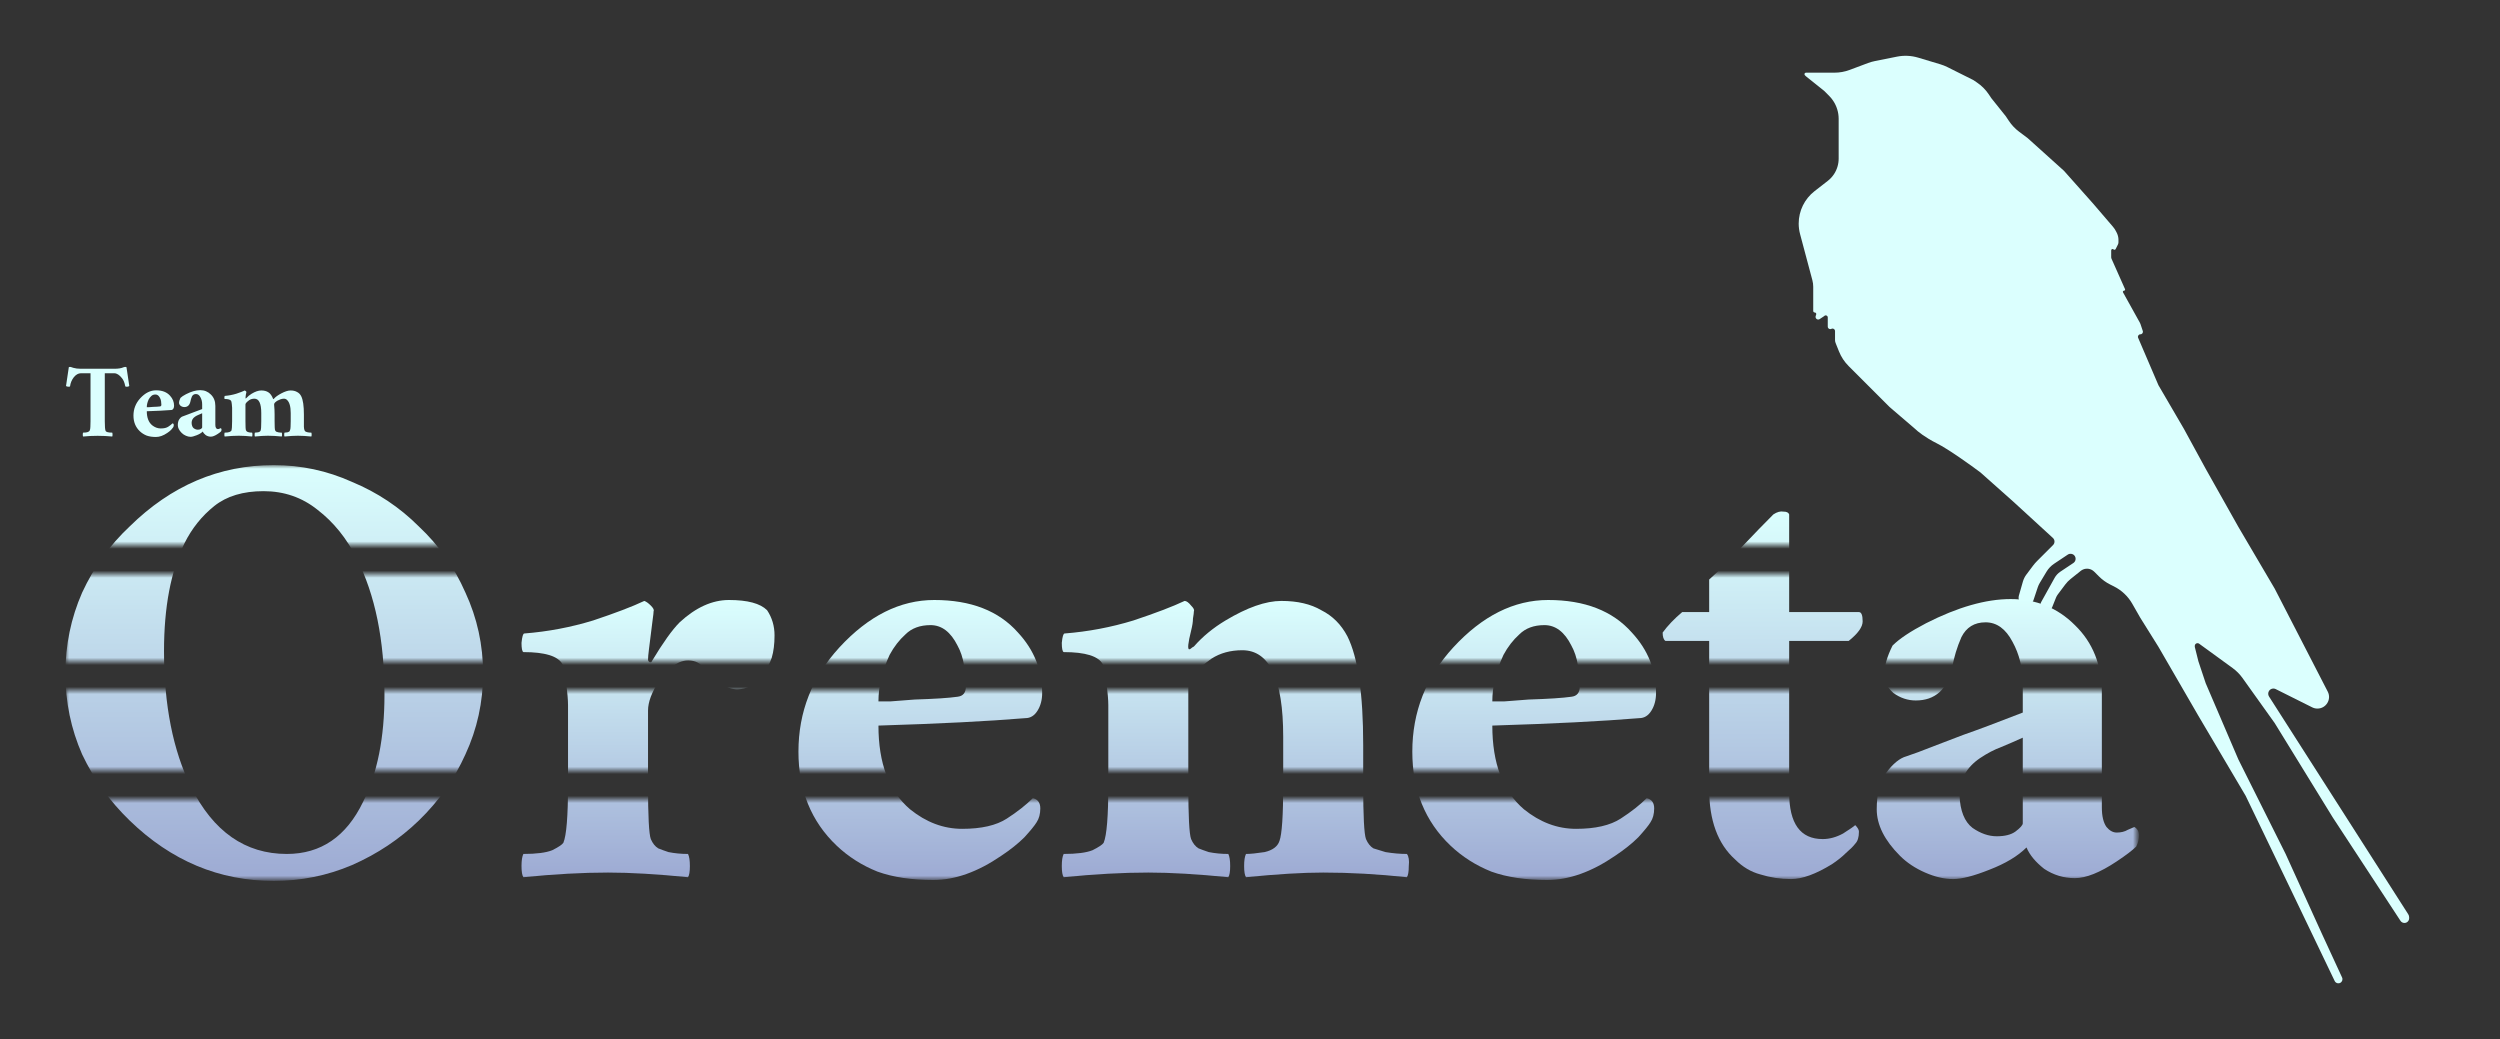 <svg width="344" height="143" viewBox="0 0 344 143" fill="none" xmlns="http://www.w3.org/2000/svg">
<rect x="0" y="0" width="344" height="143" fill="#333333" stroke="none"/>
<path d="M15.443 60.064C14.106 59.936 12.769 59.936 11.432 60.064C11.404 60.021 11.389 59.936 11.389 59.808C11.389 59.68 11.404 59.588 11.432 59.531C11.731 59.531 11.951 59.502 12.093 59.445C12.236 59.374 12.314 59.317 12.328 59.275C12.399 59.132 12.435 58.955 12.435 58.741C12.449 58.528 12.456 58.265 12.456 57.952V51.36H11.133C10.778 51.36 10.451 51.545 10.152 51.915C9.868 52.284 9.697 52.697 9.64 53.152C9.612 53.195 9.562 53.216 9.491 53.216C9.292 53.216 9.156 53.18 9.085 53.109L9.469 50.528C9.498 50.514 9.512 50.507 9.512 50.507C9.526 50.492 9.562 50.485 9.619 50.485C9.69 50.485 9.761 50.5 9.832 50.528C9.903 50.556 9.988 50.585 10.088 50.613C10.387 50.699 10.721 50.741 11.091 50.741H15.763C16.289 50.741 16.708 50.67 17.021 50.528C17.092 50.5 17.156 50.485 17.213 50.485C17.284 50.485 17.348 50.5 17.405 50.528L17.789 53.109C17.718 53.18 17.612 53.216 17.469 53.216C17.327 53.216 17.249 53.195 17.235 53.152C17.149 52.668 17 52.299 16.787 52.043C16.431 51.588 16.076 51.36 15.72 51.36H14.419V57.952C14.419 58.663 14.454 59.104 14.525 59.275C14.582 59.445 14.888 59.531 15.443 59.531C15.471 59.588 15.485 59.68 15.485 59.808C15.485 59.936 15.471 60.021 15.443 60.064ZM20.199 56.032C20.227 56.032 20.32 56.032 20.476 56.032C20.647 56.018 20.832 56.004 21.031 55.989C21.486 55.975 21.813 55.954 22.012 55.925C22.14 55.911 22.204 55.833 22.204 55.691C22.204 55.534 22.19 55.371 22.162 55.2C22.133 55.029 22.083 54.88 22.012 54.752C21.856 54.439 21.649 54.283 21.393 54.283C21.152 54.283 20.96 54.354 20.817 54.496C20.675 54.624 20.554 54.78 20.455 54.965C20.284 55.335 20.199 55.691 20.199 56.032ZM23.57 56.416C22.716 56.487 21.593 56.544 20.199 56.587C20.199 57.454 20.441 58.094 20.924 58.507C21.294 58.805 21.692 58.955 22.119 58.955C22.56 58.955 22.901 58.876 23.143 58.72C23.385 58.564 23.584 58.407 23.74 58.251C23.854 58.279 23.911 58.357 23.911 58.485C23.911 58.613 23.882 58.72 23.826 58.805C23.783 58.876 23.69 58.99 23.548 59.147C23.406 59.289 23.228 59.431 23.015 59.573C22.474 59.943 21.955 60.128 21.457 60.128C20.96 60.128 20.533 60.064 20.177 59.936C19.822 59.794 19.509 59.595 19.239 59.339C18.656 58.784 18.364 58.066 18.364 57.184C18.364 56.274 18.677 55.477 19.303 54.795C19.971 54.069 20.697 53.707 21.479 53.707C22.318 53.707 22.958 53.956 23.399 54.453C23.769 54.852 23.953 55.314 23.953 55.84C23.953 55.996 23.918 56.132 23.847 56.245C23.776 56.359 23.683 56.416 23.57 56.416ZM27.22 59.125C27.405 59.125 27.547 59.09 27.646 59.019C27.76 58.933 27.817 58.869 27.817 58.827V56.864C27.661 56.935 27.497 57.006 27.326 57.077C27.17 57.134 27.006 57.22 26.836 57.333C26.523 57.547 26.366 57.831 26.366 58.187C26.381 58.542 26.48 58.791 26.665 58.933C26.85 59.061 27.035 59.125 27.22 59.125ZM30.377 58.912C30.448 58.955 30.484 59.019 30.484 59.104C30.484 59.189 30.462 59.275 30.42 59.36C30.334 59.445 30.185 59.559 29.972 59.701C29.588 59.957 29.268 60.085 29.012 60.085C28.756 60.085 28.521 60.014 28.308 59.872C28.109 59.716 27.974 59.552 27.902 59.381C27.703 59.58 27.419 59.751 27.049 59.893C26.694 60.036 26.416 60.107 26.217 60.107C26.018 60.107 25.805 60.057 25.577 59.957C25.35 59.858 25.158 59.73 25.001 59.573C24.646 59.218 24.468 58.862 24.468 58.507C24.468 58.151 24.539 57.874 24.681 57.675C24.838 57.461 24.994 57.333 25.151 57.291C25.321 57.234 25.513 57.163 25.727 57.077C25.954 56.992 26.196 56.9 26.452 56.8C26.779 56.686 27.234 56.516 27.817 56.288V55.627C27.817 55.271 27.739 54.951 27.582 54.667C27.426 54.368 27.22 54.219 26.964 54.219C26.708 54.219 26.523 54.332 26.409 54.56C26.31 54.788 26.238 55.022 26.196 55.264C26.082 55.762 25.805 56.011 25.364 56.011C25.179 56.011 25.008 55.954 24.852 55.84C24.71 55.712 24.639 55.577 24.639 55.435C24.639 55.236 24.703 55.008 24.831 54.752C24.987 54.596 25.243 54.425 25.599 54.24C26.324 53.87 26.971 53.685 27.54 53.685C28.123 53.685 28.614 53.884 29.012 54.283C29.424 54.681 29.631 55.2 29.631 55.84V58.464C29.631 58.663 29.666 58.812 29.737 58.912C29.808 58.997 29.887 59.04 29.972 59.04C30.071 59.04 30.157 59.019 30.228 58.976L30.377 58.912ZM32.857 59.957C32.273 59.957 31.626 59.993 30.915 60.064C30.887 60.021 30.873 59.936 30.873 59.808C30.873 59.68 30.887 59.588 30.915 59.531C31.214 59.531 31.434 59.502 31.577 59.445C31.719 59.374 31.804 59.317 31.833 59.275C31.904 59.104 31.939 58.663 31.939 57.952V56.117C31.939 56.004 31.925 55.833 31.897 55.605C31.868 55.378 31.84 55.236 31.811 55.179C31.712 54.994 31.413 54.901 30.915 54.901C30.887 54.887 30.873 54.816 30.873 54.688C30.887 54.546 30.908 54.475 30.937 54.475C31.477 54.432 32.003 54.332 32.515 54.176C33.027 54.005 33.418 53.856 33.689 53.728C33.731 53.742 33.781 53.778 33.838 53.835C33.895 53.892 33.916 53.934 33.902 53.963C33.845 54.204 33.809 54.411 33.795 54.581C33.781 54.752 33.781 54.837 33.795 54.837C33.809 54.837 33.824 54.83 33.838 54.816C33.852 54.802 33.873 54.788 33.902 54.773C34.101 54.546 34.343 54.347 34.627 54.176C35.125 53.877 35.566 53.728 35.95 53.728C36.348 53.728 36.675 53.813 36.931 53.984C37.202 54.155 37.422 54.468 37.593 54.923C37.621 54.923 37.671 54.887 37.742 54.816C37.813 54.731 37.934 54.624 38.105 54.496C38.289 54.368 38.489 54.247 38.702 54.133C39.214 53.863 39.641 53.728 39.982 53.728C40.337 53.728 40.636 53.799 40.878 53.941C41.134 54.069 41.326 54.268 41.454 54.539C41.696 55.022 41.817 55.854 41.817 57.035V57.952C41.817 58.265 41.817 58.528 41.817 58.741C41.831 58.955 41.859 59.111 41.902 59.211C41.945 59.296 42.002 59.36 42.073 59.403C42.158 59.431 42.25 59.46 42.35 59.488C42.492 59.516 42.656 59.531 42.841 59.531C42.869 59.588 42.883 59.68 42.883 59.808C42.883 59.936 42.869 60.021 42.841 60.064C42.13 59.993 41.511 59.957 40.985 59.957C40.473 59.957 39.861 59.993 39.15 60.064C39.121 60.021 39.107 59.936 39.107 59.808C39.107 59.68 39.121 59.588 39.15 59.531C39.235 59.531 39.37 59.516 39.555 59.488C39.74 59.445 39.847 59.374 39.875 59.275C39.946 59.132 39.982 58.955 39.982 58.741C39.996 58.528 40.003 58.265 40.003 57.952V56.843C40.003 55.947 39.833 55.342 39.491 55.029C39.377 54.916 39.235 54.859 39.065 54.859C38.908 54.859 38.752 54.887 38.595 54.944C38.439 55.001 38.297 55.065 38.169 55.136C37.87 55.321 37.721 55.484 37.721 55.627V55.712C37.763 56.124 37.785 56.565 37.785 57.035V57.952C37.785 58.663 37.806 59.076 37.849 59.189C37.891 59.289 37.948 59.36 38.019 59.403C38.105 59.431 38.197 59.46 38.297 59.488C38.439 59.516 38.595 59.531 38.766 59.531C38.794 59.588 38.809 59.68 38.809 59.808C38.809 59.936 38.794 60.021 38.766 60.064C38.055 59.993 37.422 59.957 36.867 59.957C36.384 59.957 35.786 59.993 35.075 60.064C35.047 60.021 35.033 59.936 35.033 59.808C35.033 59.68 35.047 59.588 35.075 59.531C35.175 59.531 35.317 59.516 35.502 59.488C35.701 59.445 35.822 59.36 35.865 59.232C35.922 59.076 35.95 58.649 35.95 57.952V56.843C35.95 55.52 35.637 54.859 35.011 54.859C34.741 54.859 34.506 54.923 34.307 55.051C33.952 55.307 33.774 55.506 33.774 55.648V57.952C33.774 58.663 33.795 59.076 33.838 59.189C33.881 59.289 33.938 59.36 34.009 59.403C34.08 59.431 34.158 59.46 34.243 59.488C34.386 59.516 34.535 59.531 34.691 59.531C34.72 59.588 34.734 59.68 34.734 59.808C34.734 59.936 34.72 60.021 34.691 60.064C33.98 59.993 33.369 59.957 32.857 59.957Z" fill="#DBFFFE"/>
<path d="M251.5 44.941V43.679C251.5 43.429 251.197 43.303 251.02 43.48C251.007 43.493 250.992 43.505 250.977 43.516L250.391 43.906C250.1 44.1 249.728 43.816 249.839 43.484L249.908 43.276C249.953 43.14 249.852 43 249.709 43C249.594 43 249.5 42.906 249.5 42.791V39.463C249.5 39.156 249.46 38.849 249.381 38.552L247.691 32.215C247.564 31.74 247.5 31.251 247.5 30.76C247.5 29.019 248.304 27.375 249.679 26.305L251.503 24.886C251.832 24.63 252.118 24.323 252.349 23.977C252.773 23.34 253 22.592 253 21.826V16.358C253 15.473 252.738 14.607 252.246 13.87C252.083 13.624 251.895 13.395 251.686 13.186L251 12.5L248.5 10.5L248.354 10.354C248.223 10.223 248.315 10 248.5 10H251.5H252.412C253.131 10 253.845 9.871 254.519 9.618L257.046 8.67C257.348 8.557 257.659 8.468 257.976 8.405L261.033 7.793C261.996 7.601 262.992 7.648 263.933 7.93L267.004 8.851C267.334 8.95 267.655 9.077 267.963 9.232L271.5 11L272.002 11.334C272.661 11.774 273.226 12.339 273.666 12.998L274 13.5L276 16L276.43 16.645C276.807 17.211 277.278 17.709 277.822 18.117L279 19L284 23.5L288 28L290.751 31.209C290.916 31.402 291.058 31.615 291.171 31.843L291.276 32.053C291.423 32.347 291.5 32.671 291.5 33V33.337C291.5 33.444 291.475 33.55 291.427 33.645L291.115 34.269C291.059 34.383 290.907 34.407 290.818 34.318C290.7 34.2 290.5 34.283 290.5 34.449V35.379C290.5 35.459 290.517 35.538 290.549 35.611L292.404 39.783C292.449 39.885 292.374 40 292.262 40C292.145 40 292.07 40.127 292.127 40.229L294.452 44.413C294.484 44.471 294.511 44.532 294.531 44.594L294.849 45.547C294.923 45.77 294.757 46 294.522 46C294.275 46 294.108 46.253 294.206 46.48L297 53L300.5 59L303.5 64.5L308 72.5L313 81L320.299 95.169C320.847 96.233 320.075 97.5 318.877 97.5C318.629 97.5 318.384 97.442 318.162 97.331L313.5 95L313.138 94.819C312.786 94.643 312.357 94.786 312.181 95.138C312.069 95.362 312.083 95.629 312.218 95.841L331.378 125.809C331.458 125.934 331.5 126.078 331.5 126.226V126.351C331.5 126.709 331.209 127 330.851 127C330.632 127 330.428 126.89 330.308 126.707L321 112.5L313 99.5L308.566 93.292C308.191 92.767 307.734 92.307 307.213 91.927L302.599 88.572C302.535 88.525 302.457 88.5 302.377 88.5C302.169 88.5 302 88.669 302 88.877V88.945C302 88.982 302.004 89.018 302.013 89.053L302.5 91L303.5 94L308 104.5L314.5 117.5L319.5 128.5L322.271 134.504C322.399 134.781 322.284 135.108 322.012 135.244C321.731 135.385 321.388 135.268 321.252 134.984L315.5 123L309 109.5L302.5 98.5L297 89L294.5 85L293.401 83.077C292.814 82.049 291.935 81.217 290.875 80.688L290.371 80.435C289.794 80.147 289.268 79.767 288.812 79.311L288.16 78.66C288.054 78.554 287.932 78.466 287.798 78.399C287.311 78.156 286.728 78.218 286.304 78.557L284.914 79.669C284.639 79.889 284.393 80.142 284.182 80.424L283.157 81.791C283.053 81.93 282.967 82.082 282.903 82.242L282.383 83.543C282.186 84.036 281.584 84.223 281.142 83.928C280.779 83.686 280.663 83.207 280.875 82.826L282.71 79.523C282.9 79.179 283.171 78.886 283.497 78.668L285.296 77.469C285.66 77.226 285.711 76.711 285.402 76.402C285.168 76.168 284.802 76.132 284.527 76.315L282.646 77.57C282.221 77.853 281.864 78.227 281.601 78.665L280.672 80.213C280.558 80.404 280.464 80.607 280.394 80.818L279.808 82.576C279.634 83.097 279.088 83.397 278.555 83.264C277.978 83.12 277.635 82.526 277.799 81.954L278.348 80.03C278.449 79.68 278.612 79.35 278.831 79.059L279.744 77.841C279.915 77.614 280.101 77.399 280.302 77.198L282.5 75C282.773 74.727 282.763 74.283 282.479 74.022L277 69L272.5 65C271.167 64 268.1 61.8 266.5 61C264.9 60.2 263.833 59.333 263.5 59L260 56L254.371 50.371C253.796 49.796 253.344 49.111 253.043 48.356L252.579 47.197C252.527 47.067 252.5 46.928 252.5 46.787V45.559C252.5 45.302 252.23 45.135 252 45.25C251.77 45.365 251.5 45.198 251.5 44.941Z" fill="#DBFFFE"/>
<mask id="mask0_5_92" style="mask-type:alpha" maskUnits="userSpaceOnUse" x="9" y="64" width="285" height="57">
<rect x="9" y="110" width="285" height="11" fill="#D9D9D9"/>
<rect x="9" y="64" width="285" height="11" fill="#D9D9D9"/>
<rect x="9" y="79" width="285" height="12" fill="#D9D9D9"/>
<rect x="9" y="95" width="285" height="11" fill="#A33A3A"/>
</mask>
<g mask="url(#mask0_5_92)">
<path d="M274.75 115.072C275.859 115.072 276.713 114.859 277.31 114.432C277.993 113.92 278.334 113.536 278.334 113.28V101.504C277.395 101.931 276.414 102.357 275.39 102.784C274.451 103.125 273.47 103.637 272.446 104.32C270.569 105.6 269.63 107.307 269.63 109.44C269.715 111.573 270.313 113.067 271.422 113.92C272.531 114.688 273.641 115.072 274.75 115.072ZM293.694 113.792C294.121 114.048 294.334 114.432 294.334 114.944C294.334 115.456 294.206 115.968 293.95 116.48C293.438 116.992 292.542 117.675 291.262 118.528C288.958 120.064 287.038 120.832 285.502 120.832C283.966 120.832 282.558 120.405 281.278 119.552C280.083 118.613 279.273 117.632 278.846 116.608C277.651 117.803 275.945 118.827 273.726 119.68C271.593 120.533 269.929 120.96 268.734 120.96C267.539 120.96 266.259 120.661 264.894 120.064C263.529 119.467 262.377 118.699 261.438 117.76C259.305 115.627 258.238 113.493 258.238 111.36C258.238 109.227 258.665 107.563 259.518 106.368C260.457 105.088 261.395 104.32 262.334 104.064C263.358 103.723 264.51 103.296 265.79 102.784C267.155 102.272 268.606 101.717 270.142 101.12C272.105 100.437 274.835 99.413 278.334 98.048V94.08C278.334 91.947 277.865 90.027 276.926 88.32C275.987 86.528 274.75 85.632 273.214 85.632C271.678 85.632 270.569 86.315 269.886 87.68C269.289 89.045 268.862 90.453 268.606 91.904C267.923 94.891 266.259 96.384 263.614 96.384C262.505 96.384 261.481 96.043 260.542 95.36C259.689 94.592 259.262 93.781 259.262 92.928C259.262 91.733 259.646 90.368 260.414 88.832C261.353 87.893 262.889 86.869 265.022 85.76C269.374 83.541 273.257 82.432 276.67 82.432C280.169 82.432 283.113 83.627 285.502 86.016C287.977 88.405 289.214 91.52 289.214 95.36V111.104C289.214 112.299 289.427 113.195 289.854 113.792C290.281 114.304 290.75 114.56 291.262 114.56C291.859 114.56 292.371 114.432 292.798 114.176L293.694 113.792Z" fill="url(#paint0_linear_5_92)"/>
<path d="M228.781 87.04C229.463 86.101 230.359 85.163 231.469 84.224H235.181V79.744C236.802 78.293 238.338 76.757 239.789 75.136C241.325 73.515 242.733 72.064 244.013 70.784C244.525 70.443 244.994 70.315 245.421 70.4C245.847 70.4 246.103 70.528 246.189 70.784V84.224H255.789C256.13 84.224 256.301 84.651 256.301 85.504C256.301 86.272 255.661 87.168 254.381 88.192H246.189V109.056C246.189 113.323 247.725 115.456 250.797 115.456C251.735 115.456 252.674 115.2 253.613 114.688C254.551 114.091 255.106 113.707 255.277 113.536C255.618 113.877 255.789 114.176 255.789 114.432C255.789 115.2 255.618 115.755 255.277 116.096C255.021 116.437 254.594 116.864 253.997 117.376C253.485 117.888 252.845 118.4 252.077 118.912C249.858 120.277 247.981 120.96 246.445 120.96C244.994 120.96 243.586 120.747 242.221 120.32C240.941 119.979 239.789 119.296 238.765 118.272C236.375 116.139 235.181 112.896 235.181 108.544V88.192H229.165C228.909 88.021 228.781 87.637 228.781 87.04Z" fill="url(#paint1_linear_5_92)"/>
<path d="M205.343 96.512C205.513 96.512 206.068 96.512 207.007 96.512C208.031 96.427 209.14 96.341 210.335 96.256C213.065 96.171 215.028 96.043 216.223 95.872C216.991 95.787 217.375 95.317 217.375 94.464C217.375 93.525 217.289 92.544 217.119 91.52C216.948 90.496 216.649 89.6 216.223 88.832C215.284 86.955 214.047 86.016 212.511 86.016C211.06 86.016 209.908 86.443 209.055 87.296C208.201 88.064 207.476 89.003 206.879 90.112C205.855 92.331 205.343 94.464 205.343 96.512ZM225.567 98.816C220.447 99.243 213.705 99.584 205.343 99.84C205.343 105.045 206.793 108.885 209.695 111.36C211.913 113.152 214.303 114.048 216.863 114.048C219.508 114.048 221.556 113.579 223.007 112.64C224.457 111.701 225.652 110.763 226.591 109.824C227.273 109.995 227.615 110.464 227.615 111.232C227.615 112 227.444 112.64 227.103 113.152C226.847 113.579 226.292 114.261 225.439 115.2C224.585 116.053 223.519 116.907 222.239 117.76C218.996 119.979 215.881 121.088 212.895 121.088C209.908 121.088 207.348 120.704 205.215 119.936C203.081 119.083 201.204 117.888 199.583 116.352C196.084 113.024 194.335 108.715 194.335 103.424C194.335 97.963 196.212 93.184 199.967 89.088C203.977 84.736 208.329 82.56 213.023 82.56C218.057 82.56 221.897 84.053 224.543 87.04C226.761 89.429 227.871 92.203 227.871 95.36C227.871 96.299 227.657 97.109 227.231 97.792C226.804 98.475 226.249 98.816 225.567 98.816Z" fill="url(#paint2_linear_5_92)"/>
<path d="M158.008 120.064C154.509 120.064 150.627 120.277 146.36 120.704C146.189 120.448 146.104 119.936 146.104 119.168C146.104 118.4 146.189 117.845 146.36 117.504C148.152 117.504 149.475 117.333 150.328 116.992C151.181 116.565 151.693 116.224 151.864 115.968C152.291 114.944 152.504 112.299 152.504 108.032V97.024C152.504 96.341 152.419 95.317 152.248 93.952C152.077 92.587 151.907 91.733 151.736 91.392C151.139 90.283 149.347 89.728 146.36 89.728C146.189 89.643 146.104 89.216 146.104 88.448C146.189 87.595 146.317 87.168 146.488 87.168C149.731 86.912 152.888 86.315 155.96 85.376C159.032 84.352 161.379 83.456 163 82.688C163.256 82.688 163.555 82.901 163.896 83.328C164.237 83.669 164.365 83.925 164.28 84.096C164.28 84.267 164.237 84.608 164.152 85.12C164.152 85.547 164.067 86.101 163.896 86.784C163.469 88.491 163.384 89.344 163.64 89.344C163.725 89.344 163.811 89.301 163.896 89.216C163.981 89.131 164.109 89.045 164.28 88.96C165.475 87.595 166.925 86.4 168.632 85.376C171.619 83.584 174.179 82.688 176.312 82.688C178.531 82.688 180.365 83.115 181.816 83.968C183.352 84.736 184.547 85.931 185.4 87.552C186.851 90.453 187.576 95.445 187.576 102.528V108.032C187.576 112.299 187.704 114.773 187.96 115.456C188.216 116.053 188.557 116.48 188.984 116.736C189.496 116.907 190.051 117.077 190.648 117.248C191.672 117.419 192.653 117.504 193.592 117.504C193.848 117.845 193.933 118.4 193.848 119.168C193.848 119.936 193.763 120.448 193.592 120.704C189.581 120.277 185.741 120.064 182.072 120.064C179.256 120.064 175.715 120.277 171.448 120.704C171.277 120.448 171.192 119.936 171.192 119.168C171.192 118.4 171.277 117.845 171.448 117.504C172.045 117.504 172.899 117.419 174.008 117.248C175.117 116.992 175.8 116.48 176.056 115.712C176.397 114.773 176.568 112.213 176.568 108.032V101.376C176.568 93.44 174.691 89.472 170.936 89.472C169.315 89.472 167.907 89.856 166.712 90.624C164.579 92.16 163.512 93.355 163.512 94.208V108.032C163.512 112.299 163.64 114.773 163.896 115.456C164.152 116.053 164.493 116.48 164.92 116.736C165.347 116.907 165.816 117.077 166.328 117.248C167.181 117.419 168.077 117.504 169.016 117.504C169.187 117.845 169.272 118.4 169.272 119.168C169.272 119.936 169.187 120.448 169.016 120.704C164.749 120.277 161.08 120.064 158.008 120.064Z" fill="url(#paint3_linear_5_92)"/>
<path d="M120.874 96.512C121.045 96.512 121.599 96.512 122.538 96.512C123.562 96.427 124.671 96.341 125.866 96.256C128.597 96.171 130.559 96.043 131.754 95.872C132.522 95.787 132.906 95.317 132.906 94.464C132.906 93.525 132.821 92.544 132.65 91.52C132.479 90.496 132.181 89.6 131.754 88.832C130.815 86.955 129.578 86.016 128.042 86.016C126.591 86.016 125.439 86.443 124.586 87.296C123.733 88.064 123.007 89.003 122.41 90.112C121.386 92.331 120.874 94.464 120.874 96.512ZM141.098 98.816C135.978 99.243 129.237 99.584 120.874 99.84C120.874 105.045 122.325 108.885 125.226 111.36C127.445 113.152 129.834 114.048 132.394 114.048C135.039 114.048 137.087 113.579 138.538 112.64C139.989 111.701 141.183 110.763 142.122 109.824C142.805 109.995 143.146 110.464 143.146 111.232C143.146 112 142.975 112.64 142.634 113.152C142.378 113.579 141.823 114.261 140.97 115.2C140.117 116.053 139.05 116.907 137.77 117.76C134.527 119.979 131.413 121.088 128.426 121.088C125.439 121.088 122.879 120.704 120.746 119.936C118.613 119.083 116.735 117.888 115.114 116.352C111.615 113.024 109.866 108.715 109.866 103.424C109.866 97.963 111.743 93.184 115.498 89.088C119.509 84.736 123.861 82.56 128.554 82.56C133.589 82.56 137.429 84.053 140.074 87.04C142.293 89.429 143.402 92.203 143.402 95.36C143.402 96.299 143.189 97.109 142.762 97.792C142.335 98.475 141.781 98.816 141.098 98.816Z" fill="url(#paint4_linear_5_92)"/>
<path d="M83.664 120.064C80.166 120.064 76.283 120.277 72.016 120.704C71.846 120.448 71.76 119.936 71.76 119.168C71.76 118.4 71.846 117.845 72.016 117.504C73.808 117.504 75.131 117.333 75.984 116.992C76.838 116.565 77.35 116.224 77.52 115.968C77.947 114.944 78.16 112.299 78.16 108.032V97.024C78.16 96.341 78.075 95.317 77.904 93.952C77.734 92.587 77.563 91.733 77.392 91.392C76.795 90.283 75.003 89.728 72.016 89.728C71.846 89.643 71.76 89.216 71.76 88.448C71.846 87.595 71.974 87.168 72.144 87.168C75.387 86.912 78.544 86.315 81.616 85.376C84.688 84.352 87.035 83.456 88.656 82.688C88.912 82.773 89.211 82.987 89.552 83.328C89.894 83.669 90.022 83.925 89.936 84.096C89.936 84.267 89.894 84.651 89.808 85.248C89.723 85.845 89.638 86.528 89.552 87.296C89.467 87.979 89.382 88.661 89.296 89.344C89.211 90.027 89.168 90.496 89.168 90.752C89.168 90.923 89.254 91.051 89.424 91.136C89.595 91.136 89.68 91.093 89.68 91.008C91.216 88.448 92.496 86.656 93.52 85.632C95.739 83.584 98 82.56 100.304 82.56C102.864 82.56 104.614 83.029 105.552 83.968C106.235 84.992 106.576 86.144 106.576 87.424C106.576 88.619 106.448 89.643 106.192 90.496C105.936 91.264 105.552 91.989 105.04 92.672C104.016 94.123 102.822 94.848 101.456 94.848C100.688 94.848 100.006 94.592 99.408 94.08C98.896 93.568 98.384 93.099 97.872 92.672C97.446 92.245 96.976 91.861 96.464 91.52C96.038 91.093 95.44 90.88 94.672 90.88C93.904 90.88 93.179 91.179 92.496 91.776C91.814 92.288 91.216 92.928 90.704 93.696C89.68 95.232 89.168 96.597 89.168 97.792V108.032C89.168 112.299 89.296 114.773 89.552 115.456C89.808 116.053 90.15 116.48 90.576 116.736C91.003 116.907 91.472 117.077 91.984 117.248C92.838 117.419 93.734 117.504 94.672 117.504C94.843 117.845 94.928 118.4 94.928 119.168C94.928 119.936 94.843 120.448 94.672 120.704C90.406 120.277 86.736 120.064 83.664 120.064Z" fill="url(#paint5_linear_5_92)"/>
<path d="M49.064 76.8C47.699 74.069 45.907 71.851 43.688 70.144C41.555 68.437 39.08 67.584 36.264 67.584C33.448 67.584 31.187 68.267 29.48 69.632C27.773 70.997 26.408 72.704 25.384 74.752C23.507 78.592 22.568 83.541 22.568 89.6C22.568 97.024 23.805 103.253 26.28 108.288C29.352 114.432 33.747 117.504 39.464 117.504C44.157 117.504 47.656 115.115 49.96 110.336C51.923 106.411 52.904 101.504 52.904 95.616C52.904 88.107 51.624 81.835 49.064 76.8ZM37.672 64C41.427 64 45.011 64.768 48.424 66.304C51.923 67.755 54.995 69.803 57.64 72.448C60.371 75.008 62.504 78.037 64.04 81.536C65.661 85.035 66.472 88.747 66.472 92.672C66.472 96.597 65.661 100.309 64.04 103.808C62.504 107.221 60.371 110.251 57.64 112.896C54.995 115.456 51.923 117.504 48.424 119.04C45.011 120.491 41.427 121.216 37.672 121.216C30.163 121.216 23.549 118.443 17.832 112.896C15.101 110.251 12.925 107.221 11.304 103.808C9.768 100.309 9 96.597 9 92.672C9 88.747 9.768 85.035 11.304 81.536C12.925 78.037 15.101 75.008 17.832 72.448C23.549 66.816 30.163 64 37.672 64Z" fill="url(#paint6_linear_5_92)"/>
</g>
<defs>
<linearGradient id="paint0_linear_5_92" x1="276.286" y1="82.432" x2="276.286" y2="120.96" gradientUnits="userSpaceOnUse">
<stop stop-color="#DBFFFE"/>
<stop offset="1" stop-color="#9DAAD3"/>
</linearGradient>
<linearGradient id="paint1_linear_5_92" x1="242.541" y1="70.374" x2="242.541" y2="120.96" gradientUnits="userSpaceOnUse">
<stop stop-color="#DBFFFE"/>
<stop offset="1" stop-color="#9DAAD3"/>
</linearGradient>
<linearGradient id="paint2_linear_5_92" x1="211.103" y1="82.56" x2="211.103" y2="121.088" gradientUnits="userSpaceOnUse">
<stop stop-color="#DBFFFE"/>
<stop offset="1" stop-color="#9DAAD3"/>
</linearGradient>
<linearGradient id="paint3_linear_5_92" x1="169.992" y1="82.688" x2="169.992" y2="120.704" gradientUnits="userSpaceOnUse">
<stop stop-color="#DBFFFE"/>
<stop offset="1" stop-color="#9DAAD3"/>
</linearGradient>
<linearGradient id="paint4_linear_5_92" x1="126.634" y1="82.56" x2="126.634" y2="121.088" gradientUnits="userSpaceOnUse">
<stop stop-color="#DBFFFE"/>
<stop offset="1" stop-color="#9DAAD3"/>
</linearGradient>
<linearGradient id="paint5_linear_5_92" x1="89.168" y1="82.56" x2="89.168" y2="120.704" gradientUnits="userSpaceOnUse">
<stop stop-color="#DBFFFE"/>
<stop offset="1" stop-color="#9DAAD3"/>
</linearGradient>
<linearGradient id="paint6_linear_5_92" x1="37.736" y1="64" x2="37.736" y2="121.216" gradientUnits="userSpaceOnUse">
<stop stop-color="#DBFFFE"/>
<stop offset="1" stop-color="#9DAAD3"/>
</linearGradient>
</defs>
</svg>
